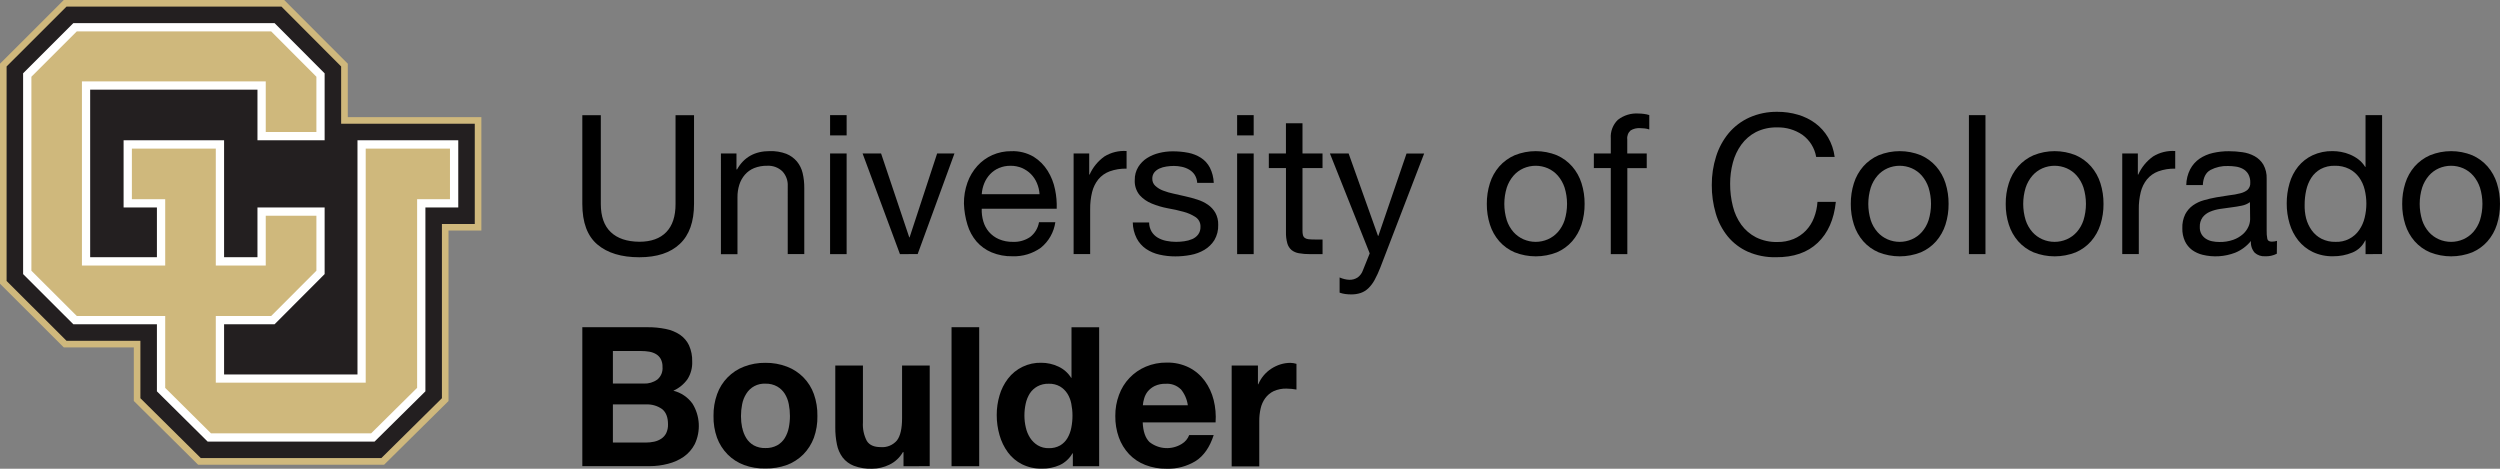 <?xml version="1.0" encoding="utf-8"?>
<!-- Generator: Adobe Illustrator 25.4.1, SVG Export Plug-In . SVG Version: 6.00 Build 0)  -->
<svg version="1.0" xmlns="http://www.w3.org/2000/svg" xmlns:xlink="http://www.w3.org/1999/xlink" x="0px" y="0px"
	 viewBox="0 0 428.413 80.327" enable-background="new 0 0 428.413 80.327" xml:space="preserve">
<rect x="0" y="0" width="428.413" height="80.327" fill="#808080" stroke="none"/>
<g id="Layer_1">
	<path fill="#CFB87C" d="M59.6,20.07v-9.15L48.7,0H10.93L0,10.92v37.7l10.93,10.91h12v9.18l11.02,10.93h31.87l11.04-10.92V39.51
		h5.63V20.07H59.6z"/>
	<path fill="#231F20" d="M48.23,1.13l10.23,10.26v9.81h22.9v17.19h-5.63v29.85L65.35,78.5H34.41L24.06,68.24V58.4H11.4L1.13,48.15
		V11.39L11.4,1.13H48.23z"/>
	<path fill="#FFFFFF" d="M12.57,55.57h14.32v11.49l8.69,8.61h28.61l8.71-8.61V35.55h5.63V24.04H61.26v40.13H38.4v-8.6h8.65l8.58-8.6
		V35.55H44.12v8.53H38.4V24.04H21.18v11.51h5.71v8.53H15.45V15.37h28.67v8.67h11.51V12.57l-8.58-8.61H12.57l-8.61,8.6v34.41
		L12.57,55.57z"/>
	<path fill="#CFB87C" d="M36.98,54.15h9.49l7.75-7.76v-9.42h-8.68v8.53h-8.56V25.46H22.6v8.68h5.71V45.5H14.04V13.95h31.5v8.67h8.68
		v-9.47l-7.75-7.77H13.16l-7.78,7.77v33.24l7.78,7.76h15.15v12.32l7.85,7.79H63.6l7.88-7.8V34.14h5.63v-8.68H62.67v40.12H36.98
		V54.15z"/>
	<path d="M116.501,41.797c-1.61,1.525-3.923,2.287-6.94,2.287c-3.07,0-5.466-0.728-7.188-2.185
		c-1.722-1.456-2.583-3.774-2.583-6.952V19.738h3.168v15.208c0,2.136,0.567,3.746,1.702,4.828c1.135,1.082,2.768,1.634,4.9,1.654
		c2.011,0,3.55-0.551,4.617-1.654c1.066-1.102,1.595-2.712,1.587-4.828V19.738h3.168v15.208
		C118.933,37.988,118.123,40.272,116.501,41.797z"/>
	<path d="M126.206,26.298v2.734h0.097c1.179-2.092,3.048-3.138,5.607-3.138c0.967-0.03,1.93,0.128,2.837,0.465
		c0.7,0.282,1.321,0.729,1.811,1.304c0.477,0.577,0.814,1.256,0.984,1.986c0.197,0.836,0.292,1.694,0.284,2.553v11.34h-2.836V31.875
		c0.024-0.464-0.046-0.928-0.208-1.363c-0.161-0.436-0.409-0.834-0.728-1.171c-0.343-0.322-0.748-0.57-1.189-0.731
		c-0.442-0.161-0.912-0.23-1.381-0.204c-0.769-0.019-1.535,0.117-2.251,0.398c-0.61,0.249-1.154,0.638-1.587,1.135
		c-0.431,0.503-0.756,1.088-0.954,1.72c-0.217,0.697-0.323,1.424-0.314,2.155v9.741h-2.836V26.298H126.206z"/>
	<path d="M142.247,23.202v-3.47h2.836v3.47H142.247z M145.083,26.304v17.242h-2.836V26.298L145.083,26.304z"/>
	<path d="M154.22,43.547l-6.403-17.248h3.168l4.828,14.376h0.06l4.719-14.376h2.969l-6.307,17.242L154.22,43.547z"/>
	<path d="M178.373,42.448c-1.416,1.016-3.129,1.532-4.87,1.467c-1.229,0.028-2.449-0.2-3.585-0.67
		c-0.989-0.416-1.87-1.051-2.577-1.859c-0.71-0.838-1.238-1.814-1.551-2.867c-0.361-1.175-0.565-2.392-0.604-3.621
		c-0.016-1.233,0.189-2.459,0.604-3.621c0.373-1.045,0.945-2.008,1.684-2.836c0.717-0.795,1.593-1.43,2.571-1.865
		c1.024-0.453,2.133-0.681,3.253-0.67c1.337-0.052,2.662,0.277,3.82,0.948c0.978,0.61,1.804,1.436,2.414,2.414
		c0.613,0.983,1.042,2.069,1.267,3.205c0.228,1.085,0.322,2.193,0.284,3.301h-12.849c-0.026,0.726,0.063,1.451,0.266,2.148
		c0.188,0.666,0.518,1.283,0.966,1.811c0.467,0.538,1.048,0.965,1.702,1.249c0.763,0.324,1.585,0.482,2.414,0.465
		c1.048,0.045,2.082-0.247,2.951-0.833c0.807-0.623,1.349-1.529,1.515-2.535h2.8C180.601,39.795,179.717,41.355,178.373,42.448
		L178.373,42.448z M177.691,31.374c-0.241-0.579-0.591-1.105-1.032-1.551c-0.441-0.438-0.961-0.788-1.533-1.032
		c-0.616-0.26-1.28-0.39-1.949-0.38c-0.681-0.011-1.357,0.118-1.986,0.38c-0.571,0.244-1.086,0.601-1.515,1.05
		c-0.427,0.451-0.766,0.977-1.002,1.551c-0.247,0.599-0.394,1.236-0.435,1.883h9.904C178.101,32.62,177.948,31.978,177.691,31.374
		L177.691,31.374z"/>
	<path d="M186.653,26.298v3.621h0.066c0.555-1.24,1.43-2.311,2.535-3.102c1.138-0.703,2.468-1.03,3.802-0.935V28.9
		c-0.988-0.025-1.972,0.132-2.903,0.465c-0.755,0.278-1.424,0.751-1.937,1.37c-0.511,0.642-0.875,1.388-1.068,2.185
		c-0.235,0.966-0.346,1.957-0.332,2.951v7.671h-2.836V26.298H186.653z"/>
	<path d="M197.347,39.696c0.26,0.425,0.62,0.78,1.05,1.032c0.454,0.264,0.951,0.449,1.467,0.549c0.554,0.113,1.118,0.17,1.684,0.169
		c0.468-0.003,0.936-0.037,1.4-0.103c0.465-0.061,0.92-0.184,1.352-0.368c0.402-0.169,0.753-0.439,1.02-0.785
		c0.278-0.381,0.418-0.845,0.398-1.316c0.017-0.326-0.051-0.651-0.197-0.943c-0.146-0.292-0.365-0.541-0.636-0.723
		c-0.64-0.416-1.343-0.726-2.082-0.917c-0.833-0.233-1.738-0.435-2.716-0.604c-0.93-0.175-1.84-0.444-2.716-0.803
		c-0.795-0.318-1.508-0.813-2.082-1.448c-0.593-0.733-0.89-1.66-0.833-2.601c-0.016-0.787,0.194-1.561,0.604-2.233
		c0.38-0.612,0.894-1.13,1.503-1.515c0.638-0.401,1.337-0.694,2.07-0.869c0.748-0.187,1.516-0.282,2.287-0.284
		c0.907-0.008,1.813,0.075,2.704,0.247c0.777,0.149,1.518,0.444,2.185,0.869c0.638,0.418,1.159,0.991,1.515,1.666
		c0.409,0.815,0.637,1.708,0.67,2.619h-2.836c-0.025-0.49-0.174-0.966-0.435-1.382c-0.24-0.361-0.561-0.663-0.935-0.881
		c-0.389-0.226-0.81-0.389-1.249-0.483c-0.454-0.1-0.917-0.151-1.382-0.151c-0.43,0.001-0.86,0.035-1.285,0.103
		c-0.417,0.057-0.824,0.175-1.207,0.35c-0.337,0.154-0.635,0.383-0.869,0.67c-0.233,0.313-0.351,0.697-0.332,1.086
		c-0.004,0.226,0.04,0.451,0.129,0.66c0.09,0.208,0.223,0.395,0.39,0.548c0.384,0.348,0.83,0.62,1.316,0.803
		c0.588,0.226,1.194,0.404,1.811,0.531l2.004,0.453c0.703,0.154,1.398,0.343,2.082,0.567c0.644,0.202,1.254,0.499,1.811,0.881
		c0.518,0.362,0.951,0.834,1.267,1.382c0.342,0.635,0.508,1.349,0.483,2.07c0.033,0.911-0.193,1.813-0.652,2.601
		c-0.427,0.682-1.01,1.253-1.702,1.666c-0.73,0.432-1.531,0.731-2.366,0.881c-0.864,0.164-1.741,0.247-2.619,0.247
		c-0.92,0.004-1.837-0.097-2.734-0.302c-0.821-0.181-1.602-0.514-2.299-0.984c-0.673-0.464-1.222-1.085-1.599-1.811
		c-0.426-0.843-0.655-1.771-0.67-2.716h2.8C196.919,38.679,197.069,39.22,197.347,39.696L197.347,39.696z"/>
	<path d="M212,23.202v-3.47h2.837v3.47H212z M214.837,26.304v17.242H212V26.298L214.837,26.304z"/>
	<path d="M226.635,26.298v2.505h-3.434v10.706c-0.007,0.27,0.021,0.54,0.084,0.803c0.047,0.187,0.158,0.351,0.314,0.465
		c0.196,0.126,0.42,0.2,0.652,0.217c0.361,0.037,0.724,0.053,1.086,0.048h1.304v2.505h-2.167c-0.631,0.008-1.261-0.042-1.883-0.151
		c-0.462-0.073-0.899-0.262-1.267-0.549c-0.345-0.3-0.594-0.694-0.718-1.135c-0.174-0.628-0.254-1.279-0.235-1.931V28.803h-2.939
		v-2.505h2.933v-5.172h2.837v5.172H226.635z"/>
	<path d="M236.539,45.846c-0.281,0.733-0.61,1.446-0.984,2.136c-0.282,0.524-0.642,1.002-1.068,1.418
		c-0.372,0.357-0.817,0.631-1.304,0.803c-0.533,0.175-1.092,0.258-1.654,0.247c-0.335,0-0.67-0.022-1.002-0.066
		c-0.329-0.045-0.653-0.124-0.966-0.235v-2.601c0.274,0.121,0.559,0.216,0.851,0.284c0.266,0.069,0.54,0.107,0.815,0.115
		c0.515,0.019,1.022-0.127,1.448-0.416c0.407-0.306,0.714-0.726,0.881-1.207l1.165-2.903l-6.82-17.122h3.205l5.033,14.116h0.066
		l4.828-14.11h3.018L236.539,45.846z"/>
	<path d="M255.32,31.392c0.331-1.055,0.875-2.031,1.599-2.867c0.728-0.825,1.629-1.48,2.637-1.919c2.322-0.94,4.919-0.94,7.242,0
		c1.001,0.443,1.895,1.098,2.619,1.919c0.724,0.836,1.268,1.812,1.599,2.867c0.363,1.15,0.542,2.349,0.531,3.555
		c0.011,1.2-0.168,2.393-0.531,3.537c-0.333,1.051-0.877,2.022-1.599,2.855c-0.722,0.819-1.617,1.468-2.619,1.901
		c-2.327,0.917-4.915,0.917-7.242,0c-1.01-0.429-1.911-1.079-2.637-1.901c-0.722-0.832-1.267-1.804-1.599-2.855
		c-0.363-1.143-0.543-2.337-0.531-3.537C254.778,33.741,254.957,32.542,255.32,31.392L255.32,31.392z M258.205,37.729
		c0.243,0.749,0.635,1.441,1.153,2.034c0.477,0.535,1.063,0.961,1.72,1.249c0.658,0.286,1.368,0.434,2.085,0.434
		c0.718,0,1.427-0.148,2.085-0.434c0.657-0.288,1.243-0.714,1.72-1.249c0.518-0.593,0.91-1.285,1.153-2.034
		c0.556-1.815,0.556-3.755,0-5.57c-0.246-0.753-0.637-1.45-1.153-2.052c-0.473-0.544-1.06-0.976-1.72-1.267
		c-0.658-0.286-1.368-0.434-2.085-0.434c-0.718,0-1.427,0.148-2.085,0.434c-0.66,0.291-1.247,0.724-1.72,1.267
		c-0.515,0.602-0.907,1.299-1.153,2.052C257.648,33.974,257.648,35.914,258.205,37.729z"/>
	<path d="M273.13,28.803v-2.505h2.903v-2.571c-0.043-0.587,0.042-1.176,0.251-1.727c0.208-0.55,0.535-1.049,0.956-1.46
		c1.01-0.79,2.276-1.177,3.555-1.086c0.307,0.003,0.613,0.025,0.917,0.066c0.311,0.037,0.619,0.104,0.917,0.199v2.468
		c-0.26-0.091-0.529-0.152-0.803-0.181c-0.266-0.032-0.535-0.048-0.803-0.048c-0.561-0.034-1.12,0.105-1.599,0.398
		c-0.211,0.191-0.374,0.43-0.472,0.697c-0.099,0.267-0.132,0.554-0.095,0.836v2.414h3.337v2.505h-3.325v14.744h-2.836v-14.75H273.13
		z"/>
	<path d="M308.869,23.1c-1.273-0.863-2.784-1.307-4.321-1.267c-1.264-0.035-2.518,0.241-3.651,0.803
		c-0.989,0.515-1.844,1.253-2.499,2.155c-0.669,0.93-1.16,1.975-1.448,3.084c-0.314,1.181-0.471,2.399-0.465,3.621
		c-0.008,1.298,0.148,2.592,0.465,3.85c0.276,1.139,0.768,2.214,1.448,3.168c0.659,0.905,1.521,1.643,2.517,2.155
		c1.14,0.561,2.4,0.836,3.669,0.803c0.953,0.017,1.899-0.16,2.782-0.519c0.791-0.331,1.505-0.82,2.1-1.436
		c0.599-0.631,1.069-1.373,1.382-2.185c0.341-0.875,0.544-1.797,0.604-2.734h3.144c-0.31,3.001-1.344,5.337-3.102,7.007
		c-1.758,1.67-4.144,2.495-7.158,2.474c-1.659,0.037-3.306-0.286-4.828-0.948c-1.331-0.598-2.506-1.494-3.434-2.619
		c-0.939-1.162-1.637-2.5-2.052-3.935c-0.465-1.581-0.695-3.222-0.682-4.87c-0.011-1.658,0.237-3.307,0.736-4.888
		c0.451-1.456,1.18-2.811,2.148-3.989c0.963-1.148,2.172-2.066,3.537-2.686c1.518-0.676,3.166-1.012,4.828-0.984
		c1.197-0.007,2.389,0.162,3.537,0.501c1.068,0.311,2.073,0.808,2.969,1.467c0.874,0.654,1.611,1.474,2.167,2.414
		c0.599,1.029,0.985,2.168,1.135,3.349h-3.168C310.97,25.366,310.122,24.005,308.869,23.1z"/>
	<path d="M317.693,31.392c0.331-1.055,0.875-2.031,1.599-2.867c0.728-0.825,1.629-1.48,2.637-1.919c2.323-0.94,4.92-0.94,7.242,0
		c1.001,0.443,1.895,1.098,2.619,1.919c0.724,0.836,1.268,1.812,1.599,2.867c0.363,1.15,0.542,2.349,0.531,3.555
		c0.011,1.2-0.168,2.393-0.531,3.537c-0.333,1.051-0.877,2.022-1.599,2.855c-0.722,0.819-1.617,1.468-2.619,1.901
		c-2.327,0.917-4.915,0.917-7.242,0c-1.01-0.429-1.911-1.079-2.637-1.901c-0.722-0.832-1.267-1.804-1.599-2.855
		c-0.363-1.143-0.543-2.337-0.531-3.537C317.151,33.741,317.33,32.542,317.693,31.392L317.693,31.392z M320.578,37.729
		c0.243,0.749,0.635,1.441,1.153,2.034c0.477,0.535,1.063,0.961,1.72,1.249c0.658,0.286,1.368,0.434,2.085,0.434
		c0.718,0,1.427-0.148,2.085-0.434c0.657-0.288,1.243-0.714,1.72-1.249c0.518-0.593,0.91-1.285,1.153-2.034
		c0.556-1.815,0.556-3.755,0-5.57c-0.246-0.753-0.637-1.45-1.153-2.052c-0.473-0.544-1.06-0.976-1.72-1.267
		c-0.658-0.286-1.368-0.434-2.085-0.434c-0.718,0-1.427,0.148-2.085,0.434c-0.66,0.291-1.247,0.724-1.72,1.267
		c-0.515,0.602-0.907,1.299-1.153,2.052C320.021,33.974,320.021,35.914,320.578,37.729z"/>
	<path d="M340.24,19.732v23.814h-2.836V19.732H340.24z"/>
	<path d="M344.241,31.392c0.331-1.055,0.875-2.031,1.599-2.867c0.728-0.825,1.629-1.48,2.637-1.919c2.322-0.94,4.919-0.94,7.242,0
		c1.001,0.443,1.895,1.098,2.619,1.919c0.724,0.836,1.268,1.812,1.599,2.867c0.363,1.15,0.542,2.349,0.531,3.555
		c0.012,1.2-0.168,2.393-0.531,3.537c-0.333,1.051-0.877,2.022-1.599,2.855c-0.722,0.819-1.617,1.468-2.619,1.901
		c-2.327,0.917-4.915,0.917-7.242,0c-1.01-0.429-1.911-1.079-2.637-1.901c-0.722-0.832-1.267-1.804-1.599-2.855
		c-0.363-1.143-0.543-2.337-0.531-3.537C343.699,33.741,343.878,32.542,344.241,31.392L344.241,31.392z M347.126,37.729
		c0.243,0.749,0.635,1.441,1.153,2.034c0.477,0.535,1.063,0.961,1.72,1.249c0.658,0.286,1.368,0.434,2.085,0.434
		c0.718,0,1.427-0.148,2.085-0.434c0.657-0.288,1.243-0.714,1.72-1.249c0.518-0.593,0.91-1.285,1.153-2.034
		c0.556-1.815,0.556-3.755,0-5.57c-0.246-0.753-0.637-1.45-1.153-2.052c-0.473-0.544-1.06-0.976-1.72-1.267
		c-0.658-0.286-1.368-0.434-2.085-0.434c-0.718,0-1.427,0.148-2.085,0.434c-0.66,0.291-1.247,0.724-1.72,1.267
		c-0.515,0.602-0.907,1.299-1.153,2.052C346.569,33.974,346.569,35.914,347.126,37.729z"/>
	<path d="M366.354,26.298v3.621h0.066c0.555-1.24,1.43-2.311,2.535-3.102c1.138-0.703,2.468-1.03,3.802-0.935V28.9
		c-0.988-0.025-1.972,0.132-2.903,0.465c-0.755,0.278-1.423,0.751-1.937,1.37c-0.511,0.642-0.875,1.388-1.068,2.185
		c-0.235,0.966-0.346,1.957-0.332,2.951v7.671h-2.837V26.298H366.354z"/>
	<path d="M390.168,43.48c-0.628,0.321-1.33,0.471-2.034,0.435c-0.317,0.019-0.635-0.024-0.935-0.127
		c-0.3-0.104-0.577-0.265-0.815-0.476c-0.24-0.274-0.421-0.594-0.533-0.941c-0.112-0.347-0.152-0.712-0.118-1.075
		c-0.721,0.891-1.655,1.584-2.716,2.016c-1.779,0.679-3.721,0.801-5.57,0.35c-0.652-0.157-1.267-0.44-1.811-0.833
		c-0.517-0.39-0.931-0.9-1.207-1.485c-0.319-0.696-0.474-1.456-0.453-2.221c-0.034-0.834,0.138-1.663,0.501-2.414
		c0.315-0.6,0.765-1.119,1.316-1.515c0.567-0.399,1.197-0.697,1.865-0.881c0.7-0.201,1.418-0.368,2.155-0.501
		c0.736-0.133,1.477-0.249,2.221-0.35c0.625-0.063,1.244-0.174,1.853-0.332c0.463-0.101,0.897-0.307,1.267-0.604
		c0.16-0.156,0.284-0.344,0.365-0.553c0.08-0.208,0.115-0.432,0.1-0.654c0.025-0.524-0.097-1.044-0.35-1.503
		c-0.218-0.364-0.529-0.663-0.899-0.869c-0.376-0.202-0.785-0.337-1.207-0.398c-0.448-0.067-0.899-0.101-1.352-0.103
		c-1.048-0.04-2.089,0.195-3.018,0.682c-0.804,0.455-1.239,1.316-1.304,2.583h-2.837c0.013-0.941,0.242-1.866,0.67-2.704
		c0.38-0.724,0.928-1.345,1.599-1.811c0.695-0.468,1.47-0.801,2.287-0.984c0.903-0.206,1.826-0.307,2.752-0.302
		c0.775,0.001,1.55,0.057,2.317,0.169c0.73,0.099,1.435,0.33,2.082,0.682c0.62,0.341,1.139,0.841,1.503,1.448
		c0.406,0.738,0.602,1.573,0.567,2.414v8.853c-0.016,0.492,0.022,0.983,0.115,1.467c0.077,0.31,0.338,0.465,0.785,0.465
		c0.294-0.007,0.586-0.051,0.869-0.133L390.168,43.48z M385.563,34.639c-0.417,0.301-0.895,0.507-1.4,0.604
		c-0.579,0.121-1.183,0.219-1.811,0.296c-0.628,0.076-1.267,0.165-1.919,0.266c-0.596,0.087-1.177,0.249-1.732,0.483
		c-0.49,0.205-0.92,0.531-1.249,0.948c-0.347,0.488-0.517,1.08-0.483,1.678c-0.019,0.421,0.08,0.838,0.284,1.207
		c0.182,0.313,0.434,0.579,0.736,0.779c0.32,0.209,0.676,0.356,1.05,0.435c0.416,0.09,0.841,0.135,1.267,0.133
		c0.821,0.021,1.639-0.108,2.414-0.38c0.601-0.214,1.156-0.539,1.636-0.96c0.396-0.351,0.715-0.78,0.935-1.261
		c0.188-0.401,0.292-0.837,0.302-1.279L385.563,34.639z"/>
	<path d="M405.376,43.547v-2.336h-0.066c-0.45,0.941-1.235,1.68-2.203,2.07c-1.046,0.431-2.17,0.647-3.301,0.634
		c-1.204,0.028-2.398-0.224-3.488-0.736c-0.959-0.464-1.802-1.136-2.468-1.967c-0.672-0.853-1.176-1.826-1.485-2.867
		c-0.339-1.125-0.508-2.295-0.501-3.47c-0.007-1.174,0.155-2.343,0.483-3.47c0.295-1.039,0.794-2.009,1.467-2.855
		c0.667-0.822,1.511-1.484,2.468-1.937c1.081-0.498,2.262-0.744,3.452-0.718c0.482,0.003,0.962,0.047,1.436,0.133
		c0.526,0.094,1.04,0.246,1.533,0.453c0.516,0.215,1.003,0.495,1.448,0.833c0.462,0.352,0.853,0.788,1.153,1.285h0.066v-8.872h2.837
		v23.814L405.376,43.547z M395.189,37.427c0.196,0.736,0.523,1.432,0.966,2.052c0.435,0.603,1.005,1.095,1.666,1.436
		c0.748,0.373,1.578,0.556,2.414,0.531c0.797,0.033,1.588-0.138,2.301-0.497c0.712-0.359,1.32-0.894,1.767-1.555
		c0.432-0.632,0.742-1.337,0.917-2.082c0.39-1.586,0.39-3.242,0-4.828c-0.18-0.748-0.502-1.455-0.948-2.082
		c-0.441-0.607-1.017-1.103-1.684-1.448c-0.777-0.387-1.637-0.575-2.505-0.549c-0.84-0.022-1.672,0.173-2.414,0.567
		c-0.648,0.362-1.197,0.878-1.599,1.503c-0.414,0.655-0.708,1.378-0.869,2.136c-0.179,0.811-0.268,1.638-0.266,2.468
		C394.915,35.87,395,36.659,395.189,37.427L395.189,37.427z"/>
	<path d="M412.184,31.392c0.331-1.055,0.875-2.031,1.599-2.867c0.728-0.825,1.629-1.48,2.637-1.919c2.322-0.94,4.919-0.94,7.242,0
		c1.001,0.443,1.895,1.098,2.619,1.919c0.724,0.836,1.268,1.812,1.599,2.867c0.363,1.15,0.542,2.349,0.531,3.555
		c0.011,1.2-0.168,2.393-0.531,3.537c-0.333,1.051-0.877,2.022-1.599,2.855c-0.722,0.819-1.617,1.468-2.619,1.901
		c-2.327,0.917-4.915,0.917-7.242,0c-1.01-0.429-1.911-1.079-2.637-1.901c-0.722-0.832-1.267-1.804-1.599-2.855
		c-0.363-1.143-0.543-2.337-0.531-3.537C411.642,33.741,411.821,32.542,412.184,31.392L412.184,31.392z M415.069,37.729
		c0.243,0.749,0.635,1.441,1.153,2.034c0.477,0.535,1.063,0.961,1.72,1.249c0.658,0.286,1.368,0.434,2.085,0.434
		c0.718,0,1.427-0.148,2.085-0.434c0.657-0.288,1.243-0.714,1.72-1.249c0.518-0.593,0.91-1.285,1.153-2.034
		c0.556-1.815,0.556-3.755,0-5.57c-0.246-0.753-0.637-1.45-1.153-2.052c-0.473-0.544-1.06-0.976-1.72-1.267
		c-0.658-0.286-1.368-0.434-2.085-0.434c-0.718,0-1.427,0.148-2.085,0.434c-0.66,0.291-1.247,0.724-1.72,1.267
		c-0.515,0.602-0.907,1.299-1.153,2.052C414.512,33.974,414.512,35.914,415.069,37.729z"/>
</g>
<g id="Layer_2">
	<path d="M111.003,56.074c1.042-0.009,2.081,0.093,3.102,0.302c0.861,0.167,1.681,0.501,2.414,0.984
		c0.667,0.456,1.203,1.081,1.551,1.811c0.392,0.88,0.579,1.837,0.549,2.8c0.043,1.065-0.241,2.119-0.815,3.018
		c-0.616,0.859-1.448,1.538-2.414,1.967c1.324,0.326,2.488,1.113,3.283,2.221c0.637,1.033,1.005,2.21,1.072,3.422
		c0.067,1.212-0.171,2.422-0.692,3.519c-0.447,0.858-1.093,1.596-1.883,2.155c-0.822,0.56-1.737,0.969-2.704,1.207
		c-1.019,0.267-2.067,0.401-3.12,0.398H99.79V56.074H111.003z M110.333,65.73c0.82,0.032,1.627-0.206,2.299-0.676
		c0.314-0.261,0.561-0.595,0.718-0.972c0.156-0.377,0.219-0.787,0.182-1.194c0.019-0.475-0.085-0.947-0.302-1.37
		c-0.19-0.343-0.467-0.631-0.803-0.833c-0.355-0.208-0.747-0.349-1.153-0.416c-0.447-0.078-0.899-0.117-1.352-0.115h-4.894v5.57
		L110.333,65.73z M110.635,75.839c0.493,0.002,0.984-0.049,1.467-0.151c0.429-0.092,0.838-0.262,1.207-0.501
		c0.36-0.238,0.653-0.564,0.851-0.948c0.227-0.478,0.334-1.004,0.314-1.533c0-1.207-0.344-2.08-1.032-2.619
		c-0.8-0.556-1.761-0.832-2.734-0.785h-5.679v6.536H110.635z"/>
	<path d="M122.892,67.529c0.383-1.069,0.993-2.043,1.788-2.854c0.795-0.811,1.756-1.442,2.817-1.847
		c1.17-0.449,2.416-0.67,3.669-0.652c1.26-0.017,2.511,0.204,3.687,0.652c1.065,0.402,2.028,1.031,2.826,1.843
		c0.797,0.812,1.409,1.787,1.791,2.859c0.426,1.205,0.63,2.476,0.604,3.754c0.028,1.272-0.177,2.538-0.604,3.736
		c-0.397,1.066-1.014,2.036-1.811,2.849c-0.798,0.799-1.76,1.417-2.818,1.811c-1.182,0.425-2.432,0.63-3.687,0.604
		c-1.25,0.028-2.494-0.177-3.669-0.604c-1.053-0.396-2.007-1.013-2.8-1.811c-0.797-0.811-1.414-1.782-1.811-2.849
		c-0.427-1.198-0.631-2.464-0.604-3.736C122.25,70.004,122.46,68.732,122.892,67.529L122.892,67.529z M127.195,73.298
		c0.121,0.625,0.352,1.224,0.682,1.768c0.317,0.518,0.759,0.947,1.285,1.249c0.614,0.331,1.307,0.491,2.004,0.465
		c0.701,0.024,1.396-0.136,2.016-0.465c0.533-0.3,0.981-0.729,1.304-1.249c0.33-0.544,0.561-1.143,0.682-1.768
		c0.134-0.663,0.2-1.339,0.199-2.016c0.001-0.683-0.066-1.364-0.199-2.034c-0.117-0.626-0.348-1.226-0.682-1.768
		c-0.328-0.515-0.775-0.944-1.304-1.249c-0.616-0.34-1.313-0.506-2.016-0.483c-0.652-0.034-1.302,0.108-1.881,0.413
		c-0.578,0.305-1.063,0.761-1.403,1.319c-0.346,0.55-0.585,1.16-0.706,1.798c-0.133,0.67-0.2,1.351-0.199,2.034
		c0.001,0.669,0.067,1.336,0.199,1.992L127.195,73.298z"/>
	<path d="M154.83,79.888v-2.414h-0.103c-0.539,0.944-1.354,1.7-2.336,2.167c-0.919,0.442-1.925,0.675-2.945,0.682
		c-1.063,0.035-2.122-0.135-3.12-0.501c-0.756-0.291-1.419-0.781-1.919-1.418c-0.489-0.662-0.826-1.425-0.984-2.233
		c-0.197-0.961-0.293-1.94-0.284-2.921V62.64h4.738v9.741c-0.073,1.103,0.159,2.206,0.67,3.187c0.442,0.7,1.231,1.05,2.366,1.05
		c0.525,0.047,1.054-0.034,1.541-0.234c0.488-0.201,0.92-0.516,1.26-0.918c0.579-0.768,0.869-2.03,0.869-3.784V62.64h4.738v17.242
		L154.83,79.888z"/>
	<path d="M167.799,56.074v23.814h-4.738V56.074H167.799z"/>
	<path d="M183.78,77.686c-0.502,0.882-1.265,1.587-2.185,2.016c-0.963,0.419-2.004,0.625-3.054,0.604
		c-1.178,0.026-2.345-0.231-3.404-0.748c-0.952-0.48-1.779-1.177-2.414-2.034c-0.652-0.89-1.138-1.889-1.436-2.951
		c-0.325-1.128-0.487-2.296-0.483-3.47c-0.003-1.134,0.159-2.262,0.483-3.349c0.299-1.032,0.786-2,1.436-2.855
		c0.669-0.876,1.537-1.581,2.532-2.056c0.995-0.475,2.088-0.708,3.19-0.678c1.01-0.003,2.008,0.22,2.921,0.652
		c0.9,0.413,1.659,1.08,2.185,1.919h0.066v-8.66h4.738v23.814h-4.508v-2.203H183.78z M183.581,69.164
		c-0.118-0.615-0.349-1.202-0.682-1.732c-0.319-0.492-0.747-0.905-1.249-1.207c-0.589-0.33-1.257-0.49-1.931-0.465
		c-0.686-0.023-1.365,0.137-1.967,0.465c-0.52,0.293-0.961,0.707-1.285,1.207c-0.334,0.538-0.57,1.13-0.7,1.75
		c-0.147,0.674-0.22,1.362-0.217,2.052c0.001,0.675,0.08,1.347,0.235,2.004c0.138,0.644,0.391,1.257,0.748,1.811
		c0.335,0.514,0.78,0.947,1.304,1.267c0.57,0.335,1.222,0.502,1.883,0.483c0.68,0.025,1.354-0.136,1.949-0.465
		c0.515-0.304,0.945-0.734,1.249-1.249c0.327-0.56,0.553-1.173,0.67-1.811c0.135-0.682,0.202-1.375,0.199-2.07
		C183.786,70.519,183.717,69.835,183.581,69.164L183.581,69.164z"/>
	<path d="M196.985,75.754c0.779,0.614,1.727,0.974,2.718,1.03c0.99,0.056,1.973-0.194,2.817-0.716
		c0.582-0.346,1.029-0.881,1.267-1.515h4.2c-0.668,2.068-1.69,3.547-3.066,4.436c-1.502,0.922-3.241,1.386-5.003,1.334
		c-1.253,0.018-2.499-0.203-3.669-0.652c-1.048-0.406-1.995-1.039-2.77-1.853c-0.772-0.827-1.368-1.802-1.75-2.867
		c-0.418-1.177-0.622-2.42-0.604-3.669c-0.013-1.236,0.202-2.463,0.634-3.621c0.392-1.077,1.001-2.061,1.791-2.892
		c0.789-0.831,1.741-1.49,2.796-1.936c1.134-0.478,2.354-0.716,3.585-0.7c1.33-0.032,2.647,0.26,3.838,0.851
		c1.061,0.543,1.981,1.326,2.686,2.287c0.713,0.982,1.23,2.093,1.521,3.271c0.313,1.254,0.425,2.549,0.332,3.838H195.82
		C195.885,73.934,196.273,75.058,196.985,75.754z M202.338,66.702c-0.339-0.331-0.745-0.585-1.191-0.746
		c-0.445-0.161-0.92-0.226-1.392-0.189c-0.649-0.023-1.294,0.107-1.883,0.38c-0.466,0.228-0.878,0.553-1.207,0.954
		c-0.278,0.359-0.483,0.769-0.604,1.207c-0.113,0.369-0.185,0.75-0.217,1.135h7.707c-0.138-1.017-0.558-1.974-1.213-2.764V66.702z"
		/>
	<path d="M215.567,62.64v3.205h0.066c0.223-0.537,0.526-1.038,0.899-1.485c0.374-0.451,0.814-0.843,1.304-1.165
		c0.486-0.32,1.015-0.572,1.569-0.748c0.56-0.178,1.144-0.267,1.732-0.266c0.35,0.007,0.698,0.064,1.032,0.169v4.406
		c-0.221-0.044-0.489-0.082-0.803-0.115c-0.299-0.032-0.599-0.048-0.899-0.048c-0.757-0.022-1.511,0.126-2.203,0.435
		c-0.576,0.275-1.074,0.69-1.448,1.207c-0.378,0.524-0.645,1.12-0.785,1.75c-0.161,0.711-0.24,1.438-0.235,2.167v7.773h-4.731V62.64
		H215.567z"/>
</g>
</svg>
